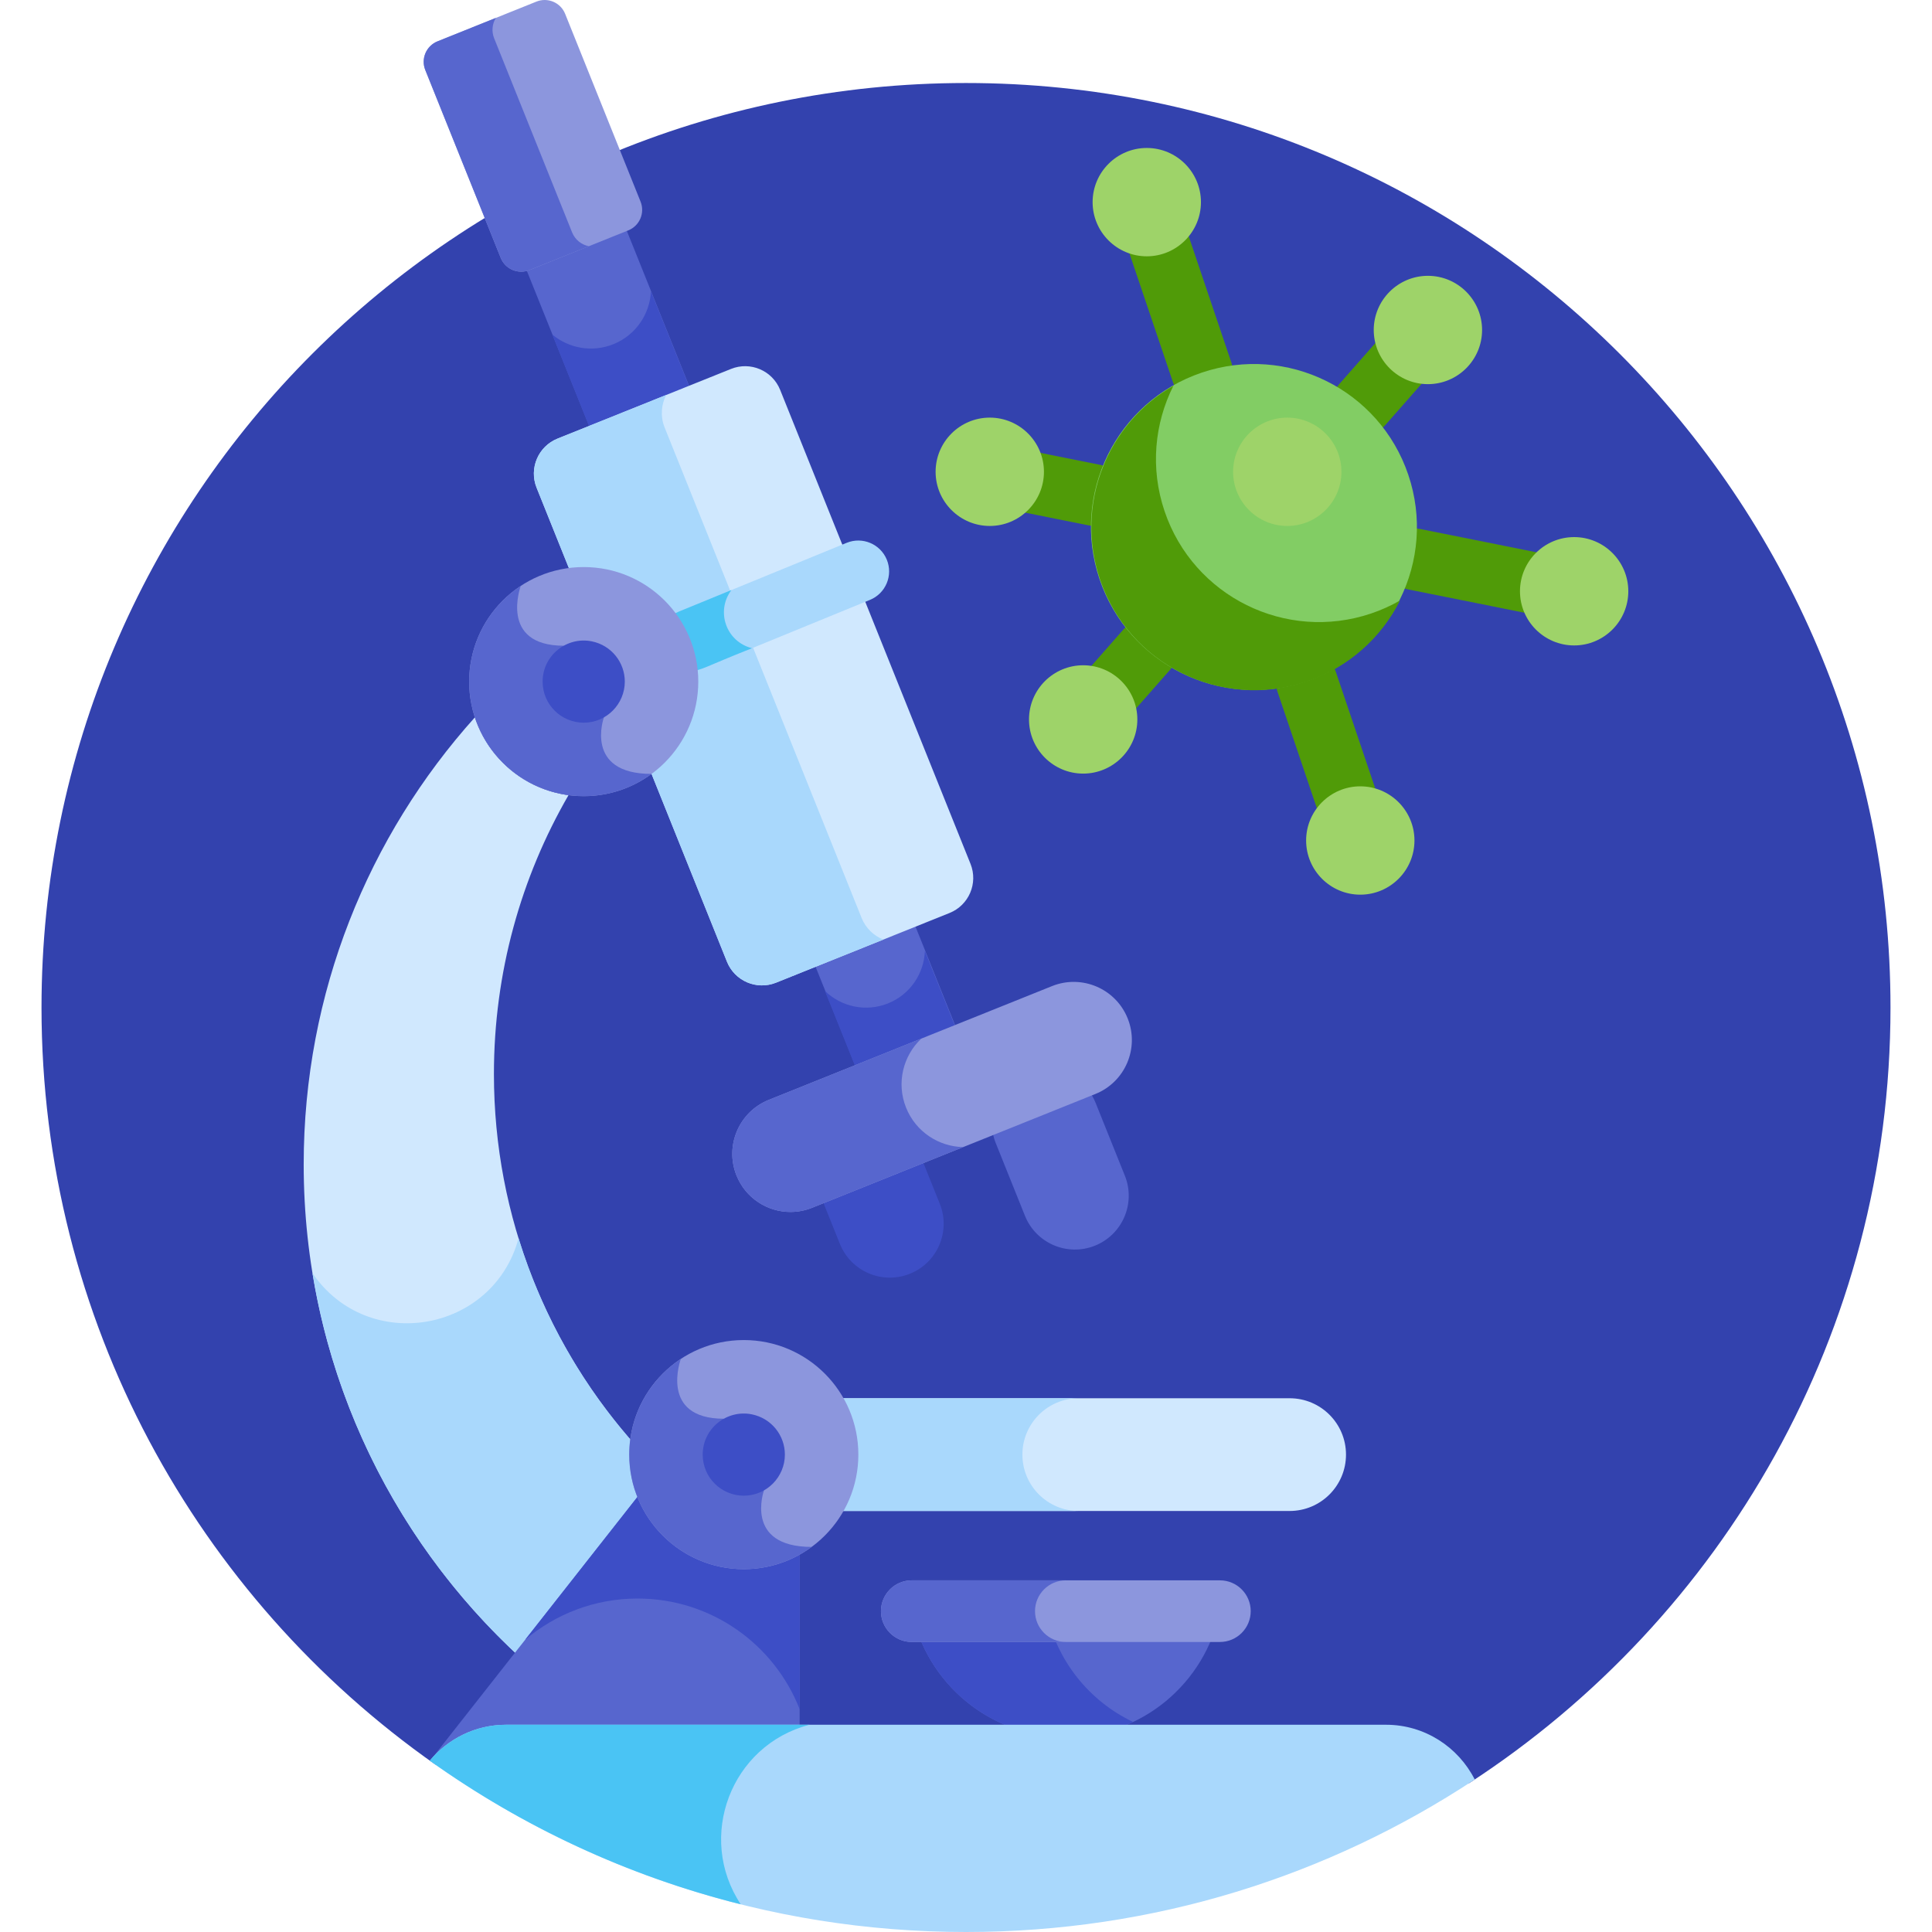 <?xml version="1.0" encoding="iso-8859-1"?>
<!-- Generator: Adobe Illustrator 21.0.0, SVG Export Plug-In . SVG Version: 6.00 Build 0)  -->
<svg version="1.1" id="Capa_1" xmlns="http://www.w3.org/2000/svg" xmlns:xlink="http://www.w3.org/1999/xlink" x="0px" y="0px"
	 viewBox="0 0 512 512" style="enable-background:new 0 0 512 512;" xml:space="preserve">
<g>
	<path style="fill:#3342AE;" d="M256,21.999c-135.31,0-245,109.691-245,245c0,82.972,41.253,156.301,104.359,200.622l273.982,4.934
		C456.547,428.869,501,353.13,501,266.999C501,131.689,391.31,21.999,256,21.999z"/>
	<g>
		<path style="fill:#509B08;" d="M310.88,101.392l-15.272-45.211c-1.444-4.273,0.851-8.907,5.123-10.351
			c4.273-1.445,8.908,0.85,10.351,5.123l15.272,45.211c1.444,4.273-0.851,8.907-5.123,10.351
			C316.94,107.965,312.317,105.647,310.88,101.392z"/>
	</g>
	<g>
		<path style="fill:#509B08;" d="M352.754,225.355l-14.221-42.102c-1.444-4.273,0.851-8.907,5.123-10.351
			c4.274-1.445,8.908,0.85,10.351,5.123l14.221,42.102c1.444,4.273-0.851,8.907-5.123,10.351
			C358.815,231.928,354.191,229.61,352.754,225.355z"/>
	</g>
	<g>
		<path style="fill:#509B08;" d="M288.477,139.225l-19.954-4c-4.422-0.886-7.288-5.19-6.402-9.612
			c0.886-4.422,5.184-7.291,9.613-6.402l19.954,4c4.421,0.886,7.288,5.19,6.401,9.612
			C297.2,137.264,292.878,140.109,288.477,139.225z"/>
	</g>
	<g>
		<path style="fill:#509B08;" d="M415.557,164.699l-42.359-8.492c-4.422-0.886-7.289-5.19-6.402-9.612
			c0.886-4.422,5.183-7.29,9.613-6.402l42.359,8.491c4.422,0.886,7.289,5.19,6.402,9.612
			C424.28,162.739,419.958,165.584,415.557,164.699z"/>
	</g>
	<g>
		<path style="fill:#509B08;" d="M287.104,191.254c-3.387-2.979-3.718-8.139-0.739-11.526l11.412-12.974
			c2.979-3.386,8.139-3.717,11.526-0.738c3.387,2.979,3.718,8.139,0.739,11.526l-11.412,12.974
			C295.648,193.905,290.487,194.231,287.104,191.254z"/>
	</g>
	<g>
		<path style="fill:#509B08;" d="M355.583,113.401c-3.387-2.979-3.718-8.139-0.739-11.526l17.434-19.82
			c2.979-3.386,8.14-3.717,11.526-0.738c3.387,2.979,3.718,8.139,0.739,11.526l-17.434,19.82
			C364.127,116.052,358.967,116.378,355.583,113.401z"/>
	</g>
	<g>
		
			<rect x="147.255" y="63.44" transform="matrix(0.928 -0.373 0.373 0.928 -21.21 66.546)" style="fill:#5766CE;" width="28.53" height="49.388"/>
	</g>
	<path style="fill:#3D4EC6;" d="M172.511,77.226c-0.31,6.017-4.016,11.602-9.974,13.994l0,0c-5.646,2.267-11.821,1.075-16.184-2.571
		l11.132,27.717l26.475-10.632L172.511,77.226z"/>
	<path style="fill:#5766CE;" d="M298.096,311.562l-7.774-19.355c-0.468-1.164-1.084-2.22-1.797-3.182l-25.58,10.275
		c0.15,1.188,0.435,2.377,0.903,3.54l7.774,19.355c2.936,7.311,11.243,10.857,18.553,7.921
		C297.486,327.18,301.032,318.873,298.096,311.562z"/>
	<path style="fill:#3D4EC6;" d="M244.17,306.841l-26.475,10.634l4.885,12.163c2.936,7.311,11.243,10.857,18.553,7.921
		c7.311-2.936,10.858-11.243,7.922-18.554L244.17,306.841z"/>
	<g>
		
			<rect x="220.037" y="247.777" transform="matrix(0.928 -0.373 0.373 0.928 -81.296 106.303)" style="fill:#5766CE;" width="28.531" height="31.287"/>
	</g>
	<path style="fill:#3D4EC6;" d="M245.106,252.042c-0.241,5.955-3.886,11.504-9.774,13.87c-5.928,2.381-12.448,0.862-16.741-3.335
		l8.305,20.677l26.475-10.634L245.106,252.042z"/>
	<path style="fill:#D0E8FE;" d="M257.197,228.935l-50.448-125.612c-2.06-5.129-7.886-7.616-13.015-5.556l-45.974,18.465
		c-5.128,2.06-7.616,7.886-5.556,13.014l50.448,125.612c2.06,5.128,7.886,7.616,13.015,5.556l45.974-18.465
		C256.769,239.89,259.256,234.063,257.197,228.935z"/>
	<path style="fill:#A9D8FC;" d="M228.331,243.257l-52.198-129.97c-1.169-2.911-0.915-6.037,0.423-8.62l-28.796,11.566
		c-5.128,2.06-7.616,7.887-5.556,13.014l50.448,125.612c2.06,5.128,7.886,7.616,13.015,5.556L234.088,249
		C231.558,247.984,229.427,245.986,228.331,243.257z"/>
	<path style="fill:#8C96DD;" d="M169.758,53.44L149.77,3.67c-1.204-2.997-4.609-4.451-7.606-3.247l-26.212,10.528
		c-2.997,1.204-4.451,4.609-3.247,7.606l19.988,49.769c1.204,2.997,4.609,4.451,7.606,3.247l26.212-10.527
		C169.508,59.842,170.962,56.436,169.758,53.44z"/>
	<path style="fill:#5766CE;" d="M151.607,61.574l-20.656-51.432c-0.739-1.84-0.503-3.826,0.456-5.398l-15.455,6.208
		c-2.997,1.203-4.451,4.609-3.247,7.605l19.988,49.769c1.204,2.997,4.609,4.45,7.606,3.247l15.749-6.325
		C154.111,64.864,152.398,63.543,151.607,61.574z"/>
	<g>
		<path style="fill:#D0E8FE;" d="M138.247,439.589l32.844-41.776c-1.386-3.477-2.157-7.266-2.157-11.237
			c0-0.95,0.05-1.888,0.135-2.815c-23.723-26.225-38.174-60.996-38.174-99.144c0-26.92,7.198-52.158,19.77-73.899
			c-11.669-1.547-21.241-9.718-24.817-20.614c-28.203,31.416-45.367,72.943-45.367,118.485
			C80.482,360.468,102.751,407.143,138.247,439.589z"/>
	</g>
	<g>
		<path style="fill:#A9D8FC;" d="M168.934,386.576c0-0.95,0.049-1.888,0.135-2.815c-14.296-15.804-25.218-34.716-31.646-55.596
			c-6.744,24.98-39.853,30.766-54.605,9.264c6.572,40.2,26.653,75.857,55.429,102.16l32.844-41.776
			C169.705,394.336,168.934,390.547,168.934,386.576z"/>
	</g>
	<g>
		<path style="fill:#8C96DD;" d="M209.479,321.184c-6.106,0-11.886-3.655-14.301-9.668c-3.172-7.896,0.659-16.867,8.553-20.039
			l75.072-30.154c7.894-3.165,16.867,0.658,20.039,8.554c3.172,7.896-0.659,16.867-8.553,20.039l-75.072,30.154
			C213.335,320.825,211.392,321.184,209.479,321.184z"/>
	</g>
	<path style="fill:#5766CE;" d="M240.122,293.553c-2.627-6.54-0.799-13.751,4.033-18.313l-40.423,16.237
		c-7.895,3.172-11.725,12.143-8.553,20.039c2.415,6.013,8.195,9.668,14.301,9.668c1.912,0,3.856-0.359,5.738-1.114l40.03-16.079
		C248.771,303.86,242.688,299.942,240.122,293.553z"/>
	<g>
		<path style="fill:#A9D8FC;" d="M182.99,177.805c-3.217,0-6.265-1.912-7.561-5.073c-1.71-4.174,0.288-8.943,4.461-10.653
			l44.469-18.219c4.176-1.713,8.944,0.287,10.654,4.461c1.71,4.174-0.288,8.943-4.461,10.653l-44.469,18.219
			C185.07,177.608,184.02,177.805,182.99,177.805z"/>
	</g>
	<path style="fill:#4AC4F4;" d="M193.839,156.364l-13.949,5.715c-8.255,3.382-5.818,15.725,3.1,15.725
		c2.757,0,3.645-1.031,16.305-6.025C192.399,170.052,189.627,161.954,193.839,156.364z"/>
	<g>
		
			<ellipse transform="matrix(0.947 -0.32 0.32 0.947 -27.227 113.739)" style="fill:#82CD64;" cx="332.443" cy="139.709" rx="43.203" ry="43.203"/>
	</g>
	<path style="fill:#509B08;" d="M363.378,162.576c-22.606,7.636-47.121-4.499-54.757-27.105
		c-3.852-11.403-2.668-23.288,2.348-33.251c-17.575,10.043-26.178,31.416-19.456,51.315c7.636,22.605,32.151,34.741,54.757,27.104
		c11.203-3.784,19.829-11.717,24.757-21.505C368.635,160.5,366.084,161.662,363.378,162.576z"/>
	<circle style="fill:#8C96DD;" cx="154.692" cy="180.634" r="30.358"/>
	<path style="fill:#5766CE;" d="M241.629,426.975c3.842,19.035,20.66,33.369,40.828,33.369c20.168,0,36.986-14.334,40.828-33.369
		H241.629z"/>
	<path style="fill:#3D4EC6;" d="M277.296,426.975h-35.667c3.842,19.035,20.66,33.369,40.828,33.369
		c6.382,0,12.427-1.439,17.833-4.005C288.613,450.797,279.922,439.986,277.296,426.975z"/>
	<g>
		<path style="fill:#8C96DD;" d="M323.285,435.141h-81.656c-4.511,0-8.167-3.656-8.167-8.167c0-4.51,3.656-8.167,8.167-8.167h81.656
			c4.511,0,8.167,3.656,8.167,8.167C331.451,431.485,327.795,435.141,323.285,435.141z"/>
	</g>
	<path style="fill:#5766CE;" d="M274.29,426.975c0-4.51,3.656-8.167,8.167-8.167h-40.828c-4.511,0-8.167,3.657-8.167,8.167
		c0,4.51,3.656,8.167,8.167,8.167h40.828C277.946,435.141,274.29,431.485,274.29,426.975z"/>
	<path style="fill:#5766CE;" d="M134.109,459.36h77.807v-48.511c-4.38,2.452-9.426,3.855-14.802,3.855
		c-12.508,0-23.245-7.566-27.894-18.369l-54.471,69.283c0,0,0.783,0.061,2.188,0.166C121.555,461.789,127.56,459.36,134.109,459.36z
		"/>
	<g>
		<path style="fill:#3D4EC6;" d="M168.961,423.629c19.542,0,36.234,12.159,42.955,29.319v-42.1
			c-4.38,2.452-9.426,3.855-14.802,3.855c-12.508,0-23.245-7.566-27.894-18.369l-30.042,38.211
			C147.215,427.74,157.605,423.629,168.961,423.629z"/>
	</g>
	<path style="fill:#D0E8FE;" d="M341.767,370.55H222.398c2.499,4.411,3.932,9.505,3.932,14.937c0,5.432-1.434,10.526-3.933,14.937
		h119.369c8.249,0,14.937-6.688,14.937-14.937C356.704,377.238,350.016,370.55,341.767,370.55z"/>
	<path style="fill:#A9D8FC;" d="M270.947,385.487c0-8.249,6.688-14.937,14.937-14.937h-63.486c2.499,4.411,3.932,9.505,3.932,14.937
		c0,5.432-1.434,10.526-3.933,14.937h63.487C277.635,400.424,270.947,393.736,270.947,385.487z"/>
	<path style="fill:#A9D8FC;" d="M367.326,457.077H134.109c-8.102,0-15.378,3.712-20.217,9.517C153.97,495.181,203.02,512,256,512
		c49.813,0,96.145-14.88,134.819-40.418C386.47,462.999,377.558,457.077,367.326,457.077z"/>
	<g>
		<path style="fill:#9ED369;" d="M341.141,139.384c-7.916,0-14.355-6.44-14.355-14.355c0-7.916,6.44-14.355,14.355-14.355
			c7.916,0,14.355,6.44,14.355,14.355C355.496,132.944,349.057,139.384,341.141,139.384z"/>
	</g>
	<g>
		<path style="fill:#9ED369;" d="M303.909,67.923c-7.916,0-14.355-6.44-14.355-14.355c0-7.916,6.44-14.355,14.355-14.355
			c7.916,0,14.355,6.44,14.355,14.355C318.265,61.483,311.825,67.923,303.909,67.923z"/>
	</g>
	<g>
		<path style="fill:#9ED369;" d="M378.41,101.805c-7.916,0-14.355-6.44-14.355-14.355c0-7.916,6.44-14.355,14.355-14.355
			c7.916,0,14.355,6.44,14.355,14.355C392.766,95.365,386.326,101.805,378.41,101.805z"/>
	</g>
	<g>
		<path style="fill:#9ED369;" d="M417.163,171.047c-7.915,0-14.354-6.44-14.354-14.355c0-7.916,6.44-14.355,14.354-14.355
			c7.916,0,14.355,6.44,14.355,14.355C431.518,164.608,425.078,171.047,417.163,171.047z"/>
	</g>
	<g>
		<path style="fill:#9ED369;" d="M262.3,139.384c-7.916,0-14.355-6.44-14.355-14.355c0-7.916,6.44-14.355,14.355-14.355
			c7.916,0,14.355,6.44,14.355,14.355C276.655,132.944,270.215,139.384,262.3,139.384z"/>
	</g>
	<g>
		<path style="fill:#9ED369;" d="M360.491,237.096c-7.916,0-14.355-6.44-14.355-14.355c0-7.916,6.44-14.355,14.355-14.355
			c7.916,0,14.355,6.44,14.355,14.355C374.846,230.656,368.406,237.096,360.491,237.096z"/>
	</g>
	<g>
		<path style="fill:#9ED369;" d="M287.053,205.013c-7.916,0-14.355-6.44-14.355-14.355c0-7.916,6.44-14.355,14.355-14.355
			c7.916,0,14.355,6.44,14.355,14.355C301.408,198.573,294.968,205.013,287.053,205.013z"/>
	</g>
	<path style="fill:#5766CE;" d="M172.666,205.095c-18.027,0-12.62-14.992-12.62-14.992l-10.632-18.98
		c-17.279,0-11.408-15.848-11.408-15.848l0,0c-8.235,5.43-13.673,14.757-13.673,25.358c0,16.766,13.592,30.358,30.358,30.358
		C161.42,210.992,167.634,208.799,172.666,205.095z"/>
	<g>
		<path style="fill:#3D4EC6;" d="M154.691,191.519c-5.93,0-10.889-4.78-10.889-10.889c0-6.966,6.421-11.998,13.012-10.671
			c5.258,1.068,8.765,5.625,8.765,10.671C165.58,186.545,160.778,191.519,154.691,191.519z"/>
	</g>
	<circle style="fill:#8C96DD;" cx="197.114" cy="385.487" r="30.358"/>
	<path style="fill:#5766CE;" d="M215.089,409.948c-18.027,0-12.62-14.992-12.62-14.992l-10.632-18.979
		c-17.279,0-11.408-15.848-11.408-15.848l0,0c-8.235,5.43-13.673,14.757-13.673,25.358c0,16.766,13.592,30.358,30.358,30.358
		C203.842,415.845,210.056,413.652,215.089,409.948z"/>
	<g>
		<path style="fill:#3D4EC6;" d="M197.114,396.372c-5.93,0-10.889-4.78-10.889-10.889c0-6.966,6.421-11.998,13.012-10.671
			c5.258,1.068,8.765,5.625,8.765,10.671C208.003,391.398,203.201,396.372,197.114,396.372z"/>
	</g>
	<g>
		<path style="fill:#4AC4F4;" d="M214.524,457.077h-80.416c-8.102,0-15.378,3.712-20.216,9.517
			c24.502,17.476,52.361,30.544,82.417,38.07C184.52,486.91,193.643,462.489,214.524,457.077z"/>
	</g>
</g>
<g>
</g>
<g>
</g>
<g>
</g>
<g>
</g>
<g>
</g>
<g>
</g>
<g>
</g>
<g>
</g>
<g>
</g>
<g>
</g>
<g>
</g>
<g>
</g>
<g>
</g>
<g>
</g>
<g>
</g>
</svg>
